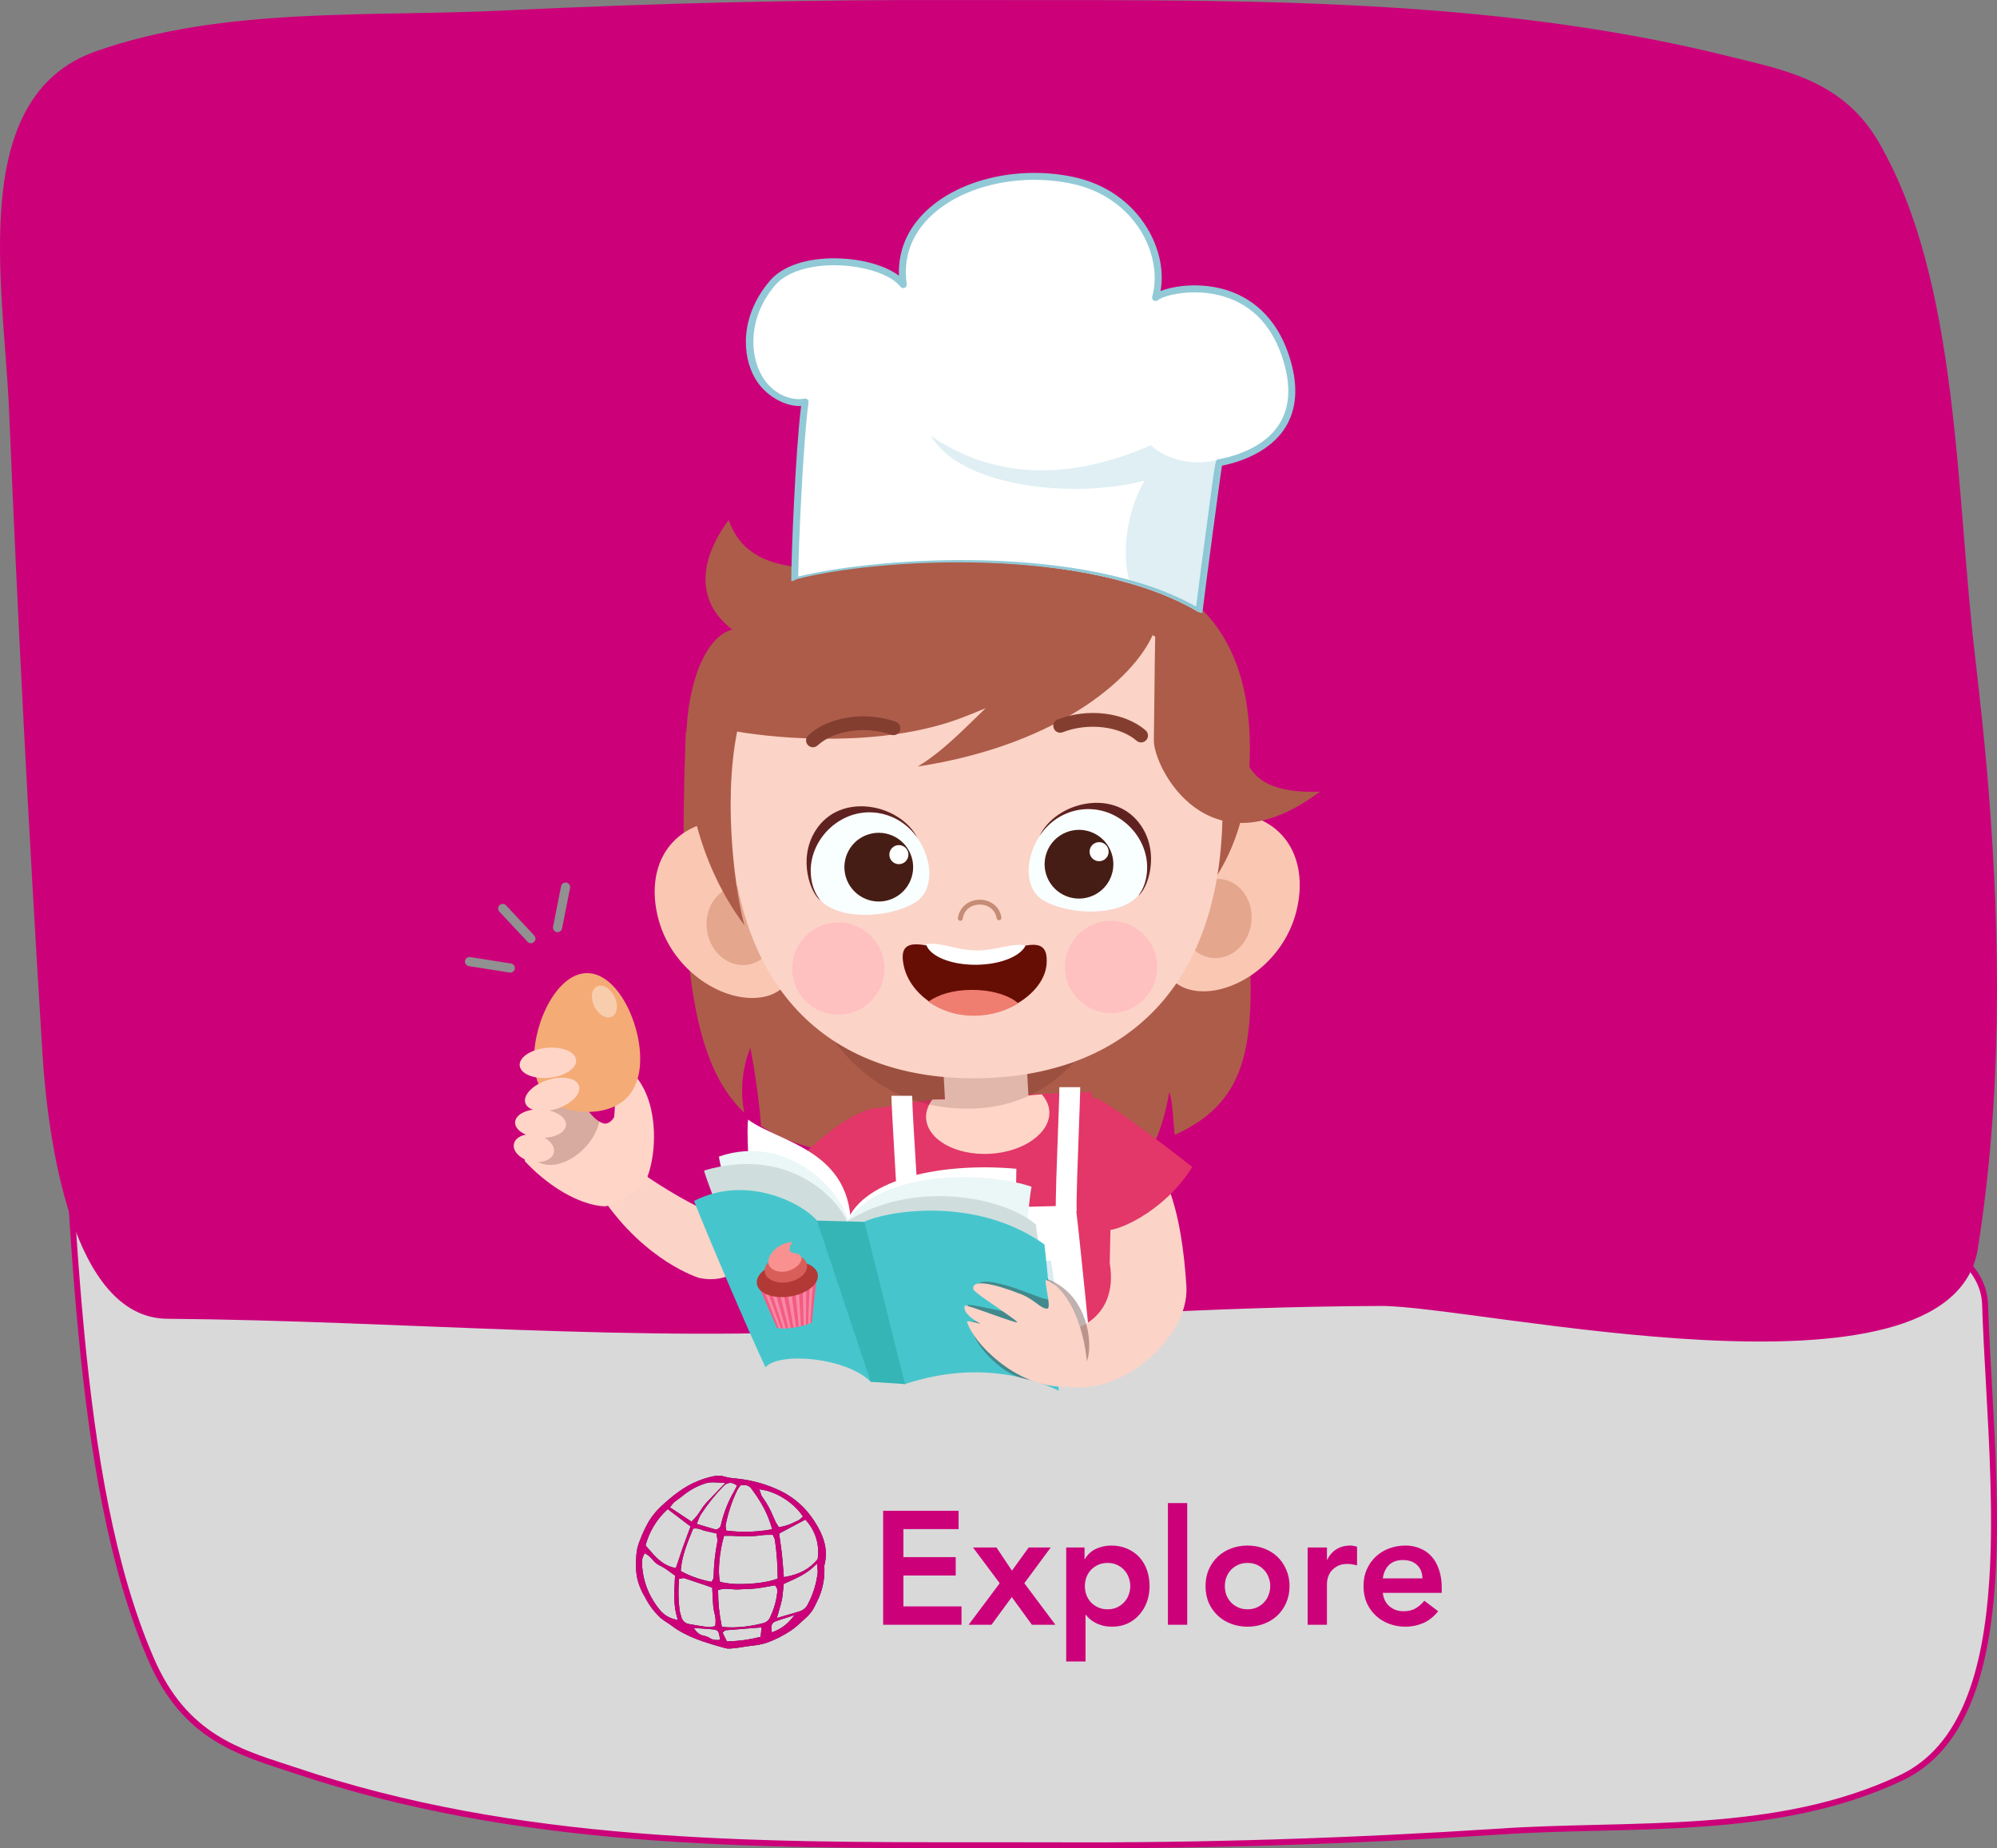 <svg width="335" height="310" viewBox="0 0 335 310" fill="none" xmlns="http://www.w3.org/2000/svg">
<rect x="0" y="0" width="335" height="310" fill="#808080" stroke="none"/>
<g clip-path="url(#clip0_342_10466)">
<path d="M11.272 190.595C10.82 183.057 10.377 175.684 9.825 168.671C12.169 172.831 17.305 176.131 24.448 178.785C33.758 182.244 46.692 184.686 62.001 186.462C92.231 189.967 131.857 190.882 171.431 191.795L172.973 191.831C213.075 192.757 252.996 193.717 282.981 197.395C297.978 199.235 310.45 201.751 319.206 205.264C328.003 208.794 332.832 213.237 333.003 218.816L333.003 218.817C333.136 222.985 333.385 227.448 333.642 232.06C334.249 242.951 334.903 254.675 334.187 265.325C333.678 272.896 332.477 279.875 330.094 285.58C327.713 291.278 324.165 295.679 318.964 298.153C308.485 303.127 297.145 305.018 285.67 305.845C279.933 306.259 274.171 306.407 268.469 306.545L267.879 306.559C262.381 306.692 256.941 306.823 251.655 307.183C226.579 308.808 201.504 309.621 176.35 309.485L176.348 309.485C172.35 309.473 168.338 309.474 164.314 309.476C126.041 309.493 86.788 309.51 49.455 296.911L49.451 296.91C48.963 296.749 48.474 296.591 47.986 296.432C43.917 295.11 39.864 293.794 36.128 291.441C31.966 288.819 28.189 284.902 25.315 278.219L25.315 278.218C18.725 262.972 15.552 243.616 13.636 223.528C12.678 213.488 12.036 203.277 11.435 193.317C11.381 192.407 11.326 191.5 11.272 190.595Z" fill="#D9D9D9" stroke="#CC017A"/>
<g clip-path="url(#clip1_342_10466)">
<path d="M138.296 262.512C138.911 260.136 138.386 257.86 136.599 255.116C135.229 252.953 133.29 251.21 130.995 250.078C128.687 248.957 126.2 248.25 123.648 247.989L123.388 247.962C122.735 247.92 122.09 247.809 121.461 247.63C121.163 247.54 120.852 247.497 120.541 247.5C120.28 247.498 120.019 247.524 119.764 247.576C118.864 247.758 117.983 248.022 117.132 248.367C114.721 249.31 112.74 250.953 110.958 252.588C110.138 253.339 109.427 254.202 108.847 255.152C108.236 256.215 107.718 257.328 107.298 258.479C107.068 259.031 106.905 259.609 106.813 260.199C106.718 261.01 106.676 261.826 106.687 262.642C106.686 263.195 106.728 263.748 106.813 264.295C107.045 265.533 107.501 266.719 108.16 267.793C108.816 269.111 109.699 270.302 110.769 271.313C111.107 271.599 111.466 271.858 111.842 272.09C112.107 272.265 112.386 272.44 112.646 272.638C115.143 274.533 118.196 275.467 121.65 276.415C121.871 276.479 122.102 276.507 122.332 276.5C123.044 276.47 123.752 276.387 124.452 276.253C124.968 276.168 125.503 276.082 126.046 276.019C126.899 275.951 127.742 275.791 128.561 275.543C130.006 275.025 131.383 274.333 132.661 273.482C133.263 273.07 133.828 272.605 134.349 272.095C134.6 271.866 134.847 271.646 135.108 271.412C135.787 270.836 136.335 270.121 136.716 269.315C136.828 269.077 136.94 268.844 137.057 268.606C137.91 266.932 138.335 265.073 138.296 263.194C138.296 263.132 138.296 263.069 138.296 263.006C138.266 262.843 138.266 262.675 138.296 262.512ZM127.829 249.857C130.653 250.284 133.41 252.399 134.565 254.168L134.699 254.366L134.511 254.523C134.461 254.564 134.412 254.613 134.358 254.662C134.222 254.808 134.06 254.928 133.882 255.017L133.361 255.255C132.568 255.669 131.715 255.959 130.833 256.113L130.658 256.14L130.563 255.987C130.519 255.911 130.465 255.834 130.415 255.758C130.292 255.581 130.182 255.395 130.087 255.201C129.971 254.95 129.858 254.694 129.746 254.438C129.265 253.222 128.628 252.073 127.851 251.021C127.748 250.875 127.675 250.71 127.636 250.536C127.609 250.446 127.573 250.338 127.528 250.217L127.371 249.768L127.829 249.857ZM130.469 264.56V264.744L130.299 264.807C128.951 265.332 126.585 265.669 124.218 265.669C123.121 265.692 122.025 265.585 120.954 265.35L120.797 265.309L120.756 265.152C120.392 263.661 120.698 260.213 121.412 257.77L121.466 257.581H121.663H121.96H122.445C122.528 257.577 122.612 257.577 122.696 257.581C123.415 257.622 124.268 257.662 125.121 257.662C126.046 257.668 126.971 257.605 127.887 257.473C128.171 257.435 128.458 257.419 128.745 257.424H129.643L129.715 257.59L129.818 257.806C129.905 257.952 129.965 258.114 129.993 258.282C130.293 260.355 130.448 262.447 130.456 264.542L130.469 264.56ZM123.733 249.822C123.822 249.652 123.93 249.494 124.057 249.35L124.173 249.202L124.241 249.112H124.349C124.497 249.086 124.647 249.073 124.798 249.072C125.043 249.059 125.288 249.11 125.509 249.218C125.729 249.327 125.919 249.49 126.059 249.691L126.338 250.082C126.743 250.621 127.121 251.18 127.469 251.757C128.331 253.141 128.999 254.637 129.454 256.203L129.535 256.49L129.239 256.539C127.839 256.783 126.421 256.906 125 256.908C124.012 256.907 123.026 256.848 122.045 256.733L121.838 256.706L121.811 256.499C121.811 256.423 121.784 256.351 121.766 256.283C121.719 256.117 121.706 255.943 121.731 255.772C122.136 253.711 122.806 251.711 123.724 249.822H123.733ZM123.432 249.031L123.635 249.161L123.432 249.566C123.361 249.709 123.284 249.857 123.203 250.015C122.241 251.652 121.519 253.418 121.057 255.26L121.026 255.399C120.994 255.565 120.95 255.728 120.895 255.888C120.841 256.064 120.732 256.218 120.584 256.328C120.436 256.438 120.258 256.498 120.074 256.499C119.99 256.499 119.907 256.486 119.827 256.463C119.238 256.297 118.65 256.122 118.008 255.924L116.876 255.583L116.993 255.309C117.069 255.129 117.128 254.968 117.182 254.824C117.268 254.562 117.384 254.31 117.527 254.074C118.637 252.351 119.915 250.743 121.344 249.274C121.489 249.106 121.666 248.969 121.864 248.87C122.062 248.772 122.278 248.713 122.498 248.699C122.833 248.715 123.155 248.831 123.423 249.031H123.432ZM120.334 258.583C119.945 260.555 119.736 262.558 119.71 264.569C119.701 264.692 119.658 264.81 119.584 264.91C119.538 264.979 119.498 265.051 119.463 265.125L119.369 265.3L119.171 265.265C117.493 264.95 115.872 264.381 114.366 263.576L114.209 263.495V263.32C114.402 260.936 115.296 258.758 116.167 256.647L116.27 256.391L116.418 256.364C116.513 256.35 116.609 256.343 116.706 256.342C117.07 256.358 117.427 256.442 117.761 256.589C117.943 256.662 118.131 256.721 118.322 256.764C118.708 256.84 119.095 256.93 119.494 257.029L120.235 257.2V257.397C120.235 257.527 120.262 257.653 120.28 257.774C120.343 258.039 120.361 258.312 120.334 258.583ZM112.588 252.556C112.655 252.475 112.714 252.399 112.767 252.327C112.878 252.171 113.006 252.028 113.149 251.901C113.356 251.735 113.571 251.582 113.782 251.429C113.993 251.276 114.281 251.074 114.51 250.881C115.607 249.967 116.867 249.269 118.223 248.825C118.682 248.671 119.164 248.6 119.647 248.614C119.979 248.614 120.325 248.636 120.689 248.659L121.677 248.717L120.329 250.113C119.674 250.796 119.063 251.429 118.461 252.067C118.102 252.47 117.779 252.904 117.496 253.365C117.121 253.984 116.668 254.553 116.149 255.058L115.996 255.201L112.377 252.799L112.588 252.556ZM113.248 271.596C112.269 271.376 111.388 270.843 110.738 270.078C110.361 269.635 110.019 269.164 109.714 268.668C108.417 266.671 107.717 264.345 107.698 261.964C107.702 261.735 107.734 261.508 107.792 261.286C107.828 261.165 107.874 261.048 107.931 260.936L108.016 260.765L108.133 260.496L108.389 260.635C108.805 260.891 109.174 261.216 109.48 261.596C109.775 261.979 110.151 262.294 110.581 262.516C111.21 262.816 111.803 263.185 112.35 263.617C112.597 263.801 112.853 263.985 113.113 264.164L113.239 264.25L113.198 265.089C113.086 267.218 112.978 269.23 113.58 271.259L113.724 271.731L113.248 271.596ZM113.378 263.001L113.14 262.947C111.097 262.498 109.902 261.088 108.65 259.602L108.299 259.193L108.335 259.054C108.95 256.837 110.165 254.832 111.847 253.261L112.013 253.109L115.843 256.01C115.843 256.01 115.516 256.908 115.394 257.222C115.107 257.99 114.815 258.753 114.546 259.521C114.276 260.289 114.047 260.994 113.8 261.766C113.67 262.09 113.374 263.001 113.374 263.001H113.378ZM114.303 271.188C114.272 271.066 114.236 270.95 114.195 270.833C114.096 270.541 114.025 270.24 113.984 269.935C113.802 268.304 113.77 266.659 113.89 265.022V264.811L114.097 264.775C114.164 264.775 114.227 264.748 114.29 264.735C114.405 264.698 114.524 264.677 114.644 264.672C114.707 264.672 114.769 264.681 114.829 264.699C115.951 265.062 117.074 265.444 118.228 265.835L119.485 266.284V266.468C119.485 266.773 119.517 267.083 119.53 267.393C119.562 268.089 119.598 268.803 119.66 269.508C119.7 269.839 119.76 270.168 119.84 270.492C120.038 271.158 120.093 271.859 120.002 272.548L119.97 272.737L119.777 272.764L119.517 272.818C119.338 272.865 119.154 272.892 118.969 272.898C118.917 272.903 118.864 272.903 118.812 272.898C117.729 272.755 116.665 272.571 115.578 272.378C115.27 272.332 114.983 272.193 114.754 271.981C114.526 271.769 114.367 271.492 114.299 271.188H114.303ZM120.536 275.058C120.437 275.065 120.338 275.065 120.24 275.058C119.767 275.063 119.305 274.919 118.919 274.645C118.693 274.511 118.446 274.417 118.188 274.367C117.604 274.277 117.075 273.969 116.71 273.505L116.369 273.033L116.948 273.078L117.846 273.136C118.479 273.181 119.077 273.217 119.642 273.285C120.5 273.379 120.567 273.621 120.756 274.731L120.805 275.009L120.536 275.058ZM127.6 274.524L127.42 274.569C125.683 275.003 123.903 275.244 122.112 275.287H121.937L121.219 273.833L121.371 273.698C121.402 273.67 121.431 273.64 121.457 273.608C121.534 273.508 121.646 273.441 121.771 273.419C123.32 273.289 124.874 273.168 126.477 273.042L127.752 272.943L127.6 274.524ZM128.089 272.207C126.363 272.675 124.584 272.921 122.795 272.939C122.296 272.939 121.798 272.916 121.308 272.872H121.111L121.066 272.674C120.666 270.774 120.464 268.837 120.464 266.895V266.697L120.648 266.639C121.017 266.521 121.402 266.464 121.789 266.473C122.099 266.473 122.404 266.499 122.687 266.526C122.97 266.553 123.248 266.576 123.522 266.576H123.814C124.263 266.54 124.712 266.522 125.161 266.504C125.736 266.504 126.333 266.464 126.908 266.401C127.604 266.324 128.3 266.194 128.974 266.068L129.84 265.911L129.98 265.884L130.078 265.992C130.211 266.128 130.307 266.295 130.359 266.478C130.411 266.66 130.416 266.853 130.375 267.038C130.375 267.083 130.375 267.128 130.375 267.173C130.212 268.542 129.828 269.875 129.239 271.12C129.15 271.382 128.998 271.618 128.797 271.807C128.596 271.996 128.351 272.134 128.085 272.207H128.089ZM132.687 271.601C131.914 272.518 130.92 273.224 129.8 273.653L129.49 273.783L129.432 273.451C129.378 273.123 129.225 272.261 130.078 271.938C130.528 271.762 130.999 271.614 131.542 271.444L132.4 271.17L133.298 270.873L132.687 271.601ZM137.178 263.679C136.96 265.621 136.367 267.501 135.431 269.216C135.137 269.729 134.653 270.105 134.084 270.263C133.361 270.487 132.634 270.712 131.839 270.923L130.325 271.372L130.451 270.923C130.532 270.626 130.617 270.343 130.694 270.074C130.864 269.49 131.021 268.947 131.143 268.399C131.264 267.851 131.313 267.2 131.376 266.603C131.403 266.338 131.43 266.073 131.462 265.812V265.66L132.162 265.341C133.77 264.618 135.305 263.931 136.653 262.624L137.061 262.238L137.106 262.799C137.106 262.97 137.138 263.105 137.151 263.217C137.175 263.37 137.18 263.525 137.165 263.679H137.178ZM137.178 261.398V261.475L137.129 261.537C135.813 263.127 134.165 264.03 131.785 264.461L131.493 264.515L131.471 264.218C131.439 263.859 131.412 263.5 131.385 263.145C131.322 262.35 131.259 261.528 131.174 260.729C131.089 259.93 130.977 259.166 130.869 258.403C130.819 258.062 130.703 257.204 130.703 257.204L135.103 254.86L135.243 255.026C136.01 255.883 136.581 256.897 136.914 257.998C137.248 259.099 137.337 260.26 137.174 261.398H137.178Z" fill="#252525"/>
<path d="M138.296 262.512C138.911 260.136 138.386 257.86 136.599 255.116C135.229 252.953 133.29 251.21 130.995 250.078C128.687 248.957 126.2 248.25 123.648 247.989L123.388 247.962C122.735 247.92 122.09 247.809 121.461 247.63C121.163 247.54 120.852 247.497 120.541 247.5C120.28 247.498 120.019 247.524 119.764 247.576C118.864 247.758 117.983 248.022 117.132 248.367C114.721 249.31 112.74 250.953 110.958 252.588C110.138 253.339 109.427 254.202 108.847 255.152C108.236 256.215 107.718 257.328 107.298 258.479C107.068 259.031 106.905 259.609 106.813 260.199C106.718 261.01 106.676 261.826 106.687 262.642C106.686 263.195 106.728 263.748 106.813 264.295C107.045 265.533 107.501 266.719 108.16 267.793C108.816 269.111 109.699 270.302 110.769 271.313C111.107 271.599 111.466 271.858 111.842 272.09C112.107 272.265 112.386 272.44 112.646 272.638C115.143 274.533 118.196 275.467 121.65 276.415C121.871 276.479 122.102 276.507 122.332 276.5C123.044 276.47 123.752 276.387 124.452 276.253C124.968 276.168 125.503 276.082 126.046 276.019C126.899 275.951 127.742 275.791 128.561 275.543C130.006 275.025 131.383 274.333 132.661 273.482C133.263 273.07 133.828 272.605 134.349 272.095C134.6 271.866 134.847 271.646 135.108 271.412C135.787 270.836 136.335 270.121 136.716 269.315C136.828 269.077 136.94 268.844 137.057 268.606C137.91 266.932 138.335 265.073 138.296 263.194C138.296 263.132 138.296 263.069 138.296 263.006C138.266 262.843 138.266 262.675 138.296 262.512ZM127.829 249.857C130.653 250.284 133.41 252.399 134.565 254.168L134.699 254.366L134.511 254.523C134.461 254.564 134.412 254.613 134.358 254.662C134.222 254.808 134.06 254.928 133.882 255.017L133.361 255.255C132.568 255.669 131.715 255.959 130.833 256.113L130.658 256.14L130.563 255.987C130.519 255.911 130.465 255.834 130.415 255.758C130.292 255.581 130.182 255.395 130.087 255.201C129.971 254.95 129.858 254.694 129.746 254.438C129.265 253.222 128.628 252.073 127.851 251.021C127.748 250.875 127.675 250.71 127.636 250.536C127.609 250.446 127.573 250.338 127.528 250.217L127.371 249.768L127.829 249.857ZM130.469 264.56V264.744L130.299 264.807C128.951 265.332 126.585 265.669 124.218 265.669C123.121 265.692 122.025 265.585 120.954 265.35L120.797 265.309L120.756 265.152C120.392 263.661 120.698 260.213 121.412 257.77L121.466 257.581H121.663H121.96H122.445C122.528 257.577 122.612 257.577 122.696 257.581C123.415 257.622 124.268 257.662 125.121 257.662C126.046 257.668 126.971 257.605 127.887 257.473C128.171 257.435 128.458 257.419 128.745 257.424H129.643L129.715 257.59L129.818 257.806C129.905 257.952 129.965 258.114 129.993 258.282C130.293 260.355 130.448 262.447 130.456 264.542L130.469 264.56ZM123.733 249.822C123.822 249.652 123.93 249.494 124.057 249.35L124.173 249.202L124.241 249.112H124.349C124.497 249.086 124.647 249.073 124.798 249.072C125.043 249.059 125.288 249.11 125.509 249.218C125.729 249.327 125.919 249.49 126.059 249.691L126.338 250.082C126.743 250.621 127.121 251.18 127.469 251.757C128.331 253.141 128.999 254.637 129.454 256.203L129.535 256.49L129.239 256.539C127.839 256.783 126.421 256.906 125 256.908C124.012 256.907 123.026 256.848 122.045 256.733L121.838 256.706L121.811 256.499C121.811 256.423 121.784 256.351 121.766 256.283C121.719 256.117 121.706 255.943 121.731 255.772C122.136 253.711 122.806 251.711 123.724 249.822H123.733ZM123.432 249.031L123.635 249.161L123.432 249.566C123.361 249.709 123.284 249.857 123.203 250.015C122.241 251.652 121.519 253.418 121.057 255.26L121.026 255.399C120.994 255.565 120.95 255.728 120.895 255.888C120.841 256.064 120.732 256.218 120.584 256.328C120.436 256.438 120.258 256.498 120.074 256.499C119.99 256.499 119.907 256.486 119.827 256.463C119.238 256.297 118.65 256.122 118.008 255.924L116.876 255.583L116.993 255.309C117.069 255.129 117.128 254.968 117.182 254.824C117.268 254.562 117.384 254.31 117.527 254.074C118.637 252.351 119.915 250.743 121.344 249.274C121.489 249.106 121.666 248.969 121.864 248.87C122.062 248.772 122.278 248.713 122.498 248.699C122.833 248.715 123.155 248.831 123.423 249.031H123.432ZM120.334 258.583C119.945 260.555 119.736 262.558 119.71 264.569C119.701 264.692 119.658 264.81 119.584 264.91C119.538 264.979 119.498 265.051 119.463 265.125L119.369 265.3L119.171 265.265C117.493 264.95 115.872 264.381 114.366 263.576L114.209 263.495V263.32C114.402 260.936 115.296 258.758 116.167 256.647L116.27 256.391L116.418 256.364C116.513 256.35 116.609 256.343 116.706 256.342C117.07 256.358 117.427 256.442 117.761 256.589C117.943 256.662 118.131 256.721 118.322 256.764C118.708 256.84 119.095 256.93 119.494 257.029L120.235 257.2V257.397C120.235 257.527 120.262 257.653 120.28 257.774C120.343 258.039 120.361 258.312 120.334 258.583ZM112.588 252.556C112.655 252.475 112.714 252.399 112.767 252.327C112.878 252.171 113.006 252.028 113.149 251.901C113.356 251.735 113.571 251.582 113.782 251.429C113.993 251.276 114.281 251.074 114.51 250.881C115.607 249.967 116.867 249.269 118.223 248.825C118.682 248.671 119.164 248.6 119.647 248.614C119.979 248.614 120.325 248.636 120.689 248.659L121.677 248.717L120.329 250.113C119.674 250.796 119.063 251.429 118.461 252.067C118.102 252.47 117.779 252.904 117.496 253.365C117.121 253.984 116.668 254.553 116.149 255.058L115.996 255.201L112.377 252.799L112.588 252.556ZM113.248 271.596C112.269 271.376 111.388 270.843 110.738 270.078C110.361 269.635 110.019 269.164 109.714 268.668C108.417 266.671 107.717 264.345 107.698 261.964C107.702 261.735 107.734 261.508 107.792 261.286C107.828 261.165 107.874 261.048 107.931 260.936L108.016 260.765L108.133 260.496L108.389 260.635C108.805 260.891 109.174 261.216 109.48 261.596C109.775 261.979 110.151 262.294 110.581 262.516C111.21 262.816 111.803 263.185 112.35 263.617C112.597 263.801 112.853 263.985 113.113 264.164L113.239 264.25L113.198 265.089C113.086 267.218 112.978 269.23 113.58 271.259L113.724 271.731L113.248 271.596ZM113.378 263.001L113.14 262.947C111.097 262.498 109.902 261.088 108.65 259.602L108.299 259.193L108.335 259.054C108.95 256.837 110.165 254.832 111.847 253.261L112.013 253.109L115.843 256.01C115.843 256.01 115.516 256.908 115.394 257.222C115.107 257.99 114.815 258.753 114.546 259.521C114.276 260.289 114.047 260.994 113.8 261.766C113.67 262.09 113.374 263.001 113.374 263.001H113.378ZM114.303 271.188C114.272 271.066 114.236 270.95 114.195 270.833C114.096 270.541 114.025 270.24 113.984 269.935C113.802 268.304 113.77 266.659 113.89 265.022V264.811L114.097 264.775C114.164 264.775 114.227 264.748 114.29 264.735C114.405 264.698 114.524 264.677 114.644 264.672C114.707 264.672 114.769 264.681 114.829 264.699C115.951 265.062 117.074 265.444 118.228 265.835L119.485 266.284V266.468C119.485 266.773 119.517 267.083 119.53 267.393C119.562 268.089 119.598 268.803 119.66 269.508C119.7 269.839 119.76 270.168 119.84 270.492C120.038 271.158 120.093 271.859 120.002 272.548L119.97 272.737L119.777 272.764L119.517 272.818C119.338 272.865 119.154 272.892 118.969 272.898C118.917 272.903 118.864 272.903 118.812 272.898C117.729 272.755 116.665 272.571 115.578 272.378C115.27 272.332 114.983 272.193 114.754 271.981C114.526 271.769 114.367 271.492 114.299 271.188H114.303ZM120.536 275.058C120.437 275.065 120.338 275.065 120.24 275.058C119.767 275.063 119.305 274.919 118.919 274.645C118.693 274.511 118.446 274.417 118.188 274.367C117.604 274.277 117.075 273.969 116.71 273.505L116.369 273.033L116.948 273.078L117.846 273.136C118.479 273.181 119.077 273.217 119.642 273.285C120.5 273.379 120.567 273.621 120.756 274.731L120.805 275.009L120.536 275.058ZM127.6 274.524L127.42 274.569C125.683 275.003 123.903 275.244 122.112 275.287H121.937L121.219 273.833L121.371 273.698C121.402 273.67 121.431 273.64 121.457 273.608C121.534 273.508 121.646 273.441 121.771 273.419C123.32 273.289 124.874 273.168 126.477 273.042L127.752 272.943L127.6 274.524ZM128.089 272.207C126.363 272.675 124.584 272.921 122.795 272.939C122.296 272.939 121.798 272.916 121.308 272.872H121.111L121.066 272.674C120.666 270.774 120.464 268.837 120.464 266.895V266.697L120.648 266.639C121.017 266.521 121.402 266.464 121.789 266.473C122.099 266.473 122.404 266.499 122.687 266.526C122.97 266.553 123.248 266.576 123.522 266.576H123.814C124.263 266.54 124.712 266.522 125.161 266.504C125.736 266.504 126.333 266.464 126.908 266.401C127.604 266.324 128.3 266.194 128.974 266.068L129.84 265.911L129.98 265.884L130.078 265.992C130.211 266.128 130.307 266.295 130.359 266.478C130.411 266.66 130.416 266.853 130.375 267.038C130.375 267.083 130.375 267.128 130.375 267.173C130.212 268.542 129.828 269.875 129.239 271.12C129.15 271.382 128.998 271.618 128.797 271.807C128.596 271.996 128.351 272.134 128.085 272.207H128.089ZM132.687 271.601C131.914 272.518 130.92 273.224 129.8 273.653L129.49 273.783L129.432 273.451C129.378 273.123 129.225 272.261 130.078 271.938C130.528 271.762 130.999 271.614 131.542 271.444L132.4 271.17L133.298 270.873L132.687 271.601ZM137.178 263.679C136.96 265.621 136.367 267.501 135.431 269.216C135.137 269.729 134.653 270.105 134.084 270.263C133.361 270.487 132.634 270.712 131.839 270.923L130.325 271.372L130.451 270.923C130.532 270.626 130.617 270.343 130.694 270.074C130.864 269.49 131.021 268.947 131.143 268.399C131.264 267.851 131.313 267.2 131.376 266.603C131.403 266.338 131.43 266.073 131.462 265.812V265.66L132.162 265.341C133.77 264.618 135.305 263.931 136.653 262.624L137.061 262.238L137.106 262.799C137.106 262.97 137.138 263.105 137.151 263.217C137.175 263.37 137.18 263.525 137.165 263.679H137.178ZM137.178 261.398V261.475L137.129 261.537C135.813 263.127 134.165 264.03 131.785 264.461L131.493 264.515L131.471 264.218C131.439 263.859 131.412 263.5 131.385 263.145C131.322 262.35 131.259 261.528 131.174 260.729C131.089 259.93 130.977 259.166 130.869 258.403C130.819 258.062 130.703 257.204 130.703 257.204L135.103 254.86L135.243 255.026C136.01 255.883 136.581 256.897 136.914 257.998C137.248 259.099 137.337 260.26 137.174 261.398H137.178Z" fill="#CC017A"/>
</g>
<path d="M148.147 253.384H160.81V256.462H151.549V261.16H160.324V264.238H151.549V269.422H161.296V272.5H148.147V253.384ZM167.704 265.534L163.222 259.54H167.164L169.756 263.428L172.564 259.54H176.263L171.835 265.534L177.046 272.5H173.104L169.729 267.856L166.327 272.5H162.493L167.704 265.534ZM178.858 259.54H181.936V261.484H181.99C182.458 260.692 183.088 260.116 183.88 259.756C184.672 259.396 185.527 259.216 186.445 259.216C187.435 259.216 188.326 259.396 189.118 259.756C189.91 260.098 190.585 260.575 191.143 261.187C191.701 261.799 192.124 262.519 192.412 263.347C192.7 264.175 192.844 265.066 192.844 266.02C192.844 266.974 192.691 267.865 192.385 268.693C192.079 269.521 191.647 270.241 191.089 270.853C190.549 271.465 189.892 271.951 189.118 272.311C188.344 272.653 187.498 272.824 186.58 272.824C185.968 272.824 185.428 272.761 184.96 272.635C184.492 272.509 184.078 272.347 183.718 272.149C183.358 271.951 183.052 271.744 182.8 271.528C182.548 271.294 182.341 271.069 182.179 270.853H182.098V278.656H178.858V259.54ZM189.604 266.02C189.604 265.516 189.514 265.03 189.334 264.562C189.172 264.094 188.92 263.68 188.578 263.32C188.254 262.96 187.858 262.672 187.39 262.456C186.922 262.24 186.391 262.132 185.797 262.132C185.203 262.132 184.672 262.24 184.204 262.456C183.736 262.672 183.331 262.96 182.989 263.32C182.665 263.68 182.413 264.094 182.233 264.562C182.071 265.03 181.99 265.516 181.99 266.02C181.99 266.524 182.071 267.01 182.233 267.478C182.413 267.946 182.665 268.36 182.989 268.72C183.331 269.08 183.736 269.368 184.204 269.584C184.672 269.8 185.203 269.908 185.797 269.908C186.391 269.908 186.922 269.8 187.39 269.584C187.858 269.368 188.254 269.08 188.578 268.72C188.92 268.36 189.172 267.946 189.334 267.478C189.514 267.01 189.604 266.524 189.604 266.02ZM195.919 252.088H199.159V272.5H195.919V252.088ZM202.23 266.02C202.23 264.994 202.41 264.067 202.77 263.239C203.148 262.393 203.652 261.673 204.282 261.079C204.912 260.485 205.659 260.026 206.523 259.702C207.387 259.378 208.305 259.216 209.277 259.216C210.249 259.216 211.167 259.378 212.031 259.702C212.895 260.026 213.642 260.485 214.272 261.079C214.902 261.673 215.397 262.393 215.757 263.239C216.135 264.067 216.324 264.994 216.324 266.02C216.324 267.046 216.135 267.982 215.757 268.828C215.397 269.656 214.902 270.367 214.272 270.961C213.642 271.555 212.895 272.014 212.031 272.338C211.167 272.662 210.249 272.824 209.277 272.824C208.305 272.824 207.387 272.662 206.523 272.338C205.659 272.014 204.912 271.555 204.282 270.961C203.652 270.367 203.148 269.656 202.77 268.828C202.41 267.982 202.23 267.046 202.23 266.02ZM205.47 266.02C205.47 266.524 205.551 267.01 205.713 267.478C205.893 267.946 206.145 268.36 206.469 268.72C206.811 269.08 207.216 269.368 207.684 269.584C208.152 269.8 208.683 269.908 209.277 269.908C209.871 269.908 210.402 269.8 210.87 269.584C211.338 269.368 211.734 269.08 212.058 268.72C212.4 268.36 212.652 267.946 212.814 267.478C212.994 267.01 213.084 266.524 213.084 266.02C213.084 265.516 212.994 265.03 212.814 264.562C212.652 264.094 212.4 263.68 212.058 263.32C211.734 262.96 211.338 262.672 210.87 262.456C210.402 262.24 209.871 262.132 209.277 262.132C208.683 262.132 208.152 262.24 207.684 262.456C207.216 262.672 206.811 262.96 206.469 263.32C206.145 263.68 205.893 264.094 205.713 264.562C205.551 265.03 205.47 265.516 205.47 266.02ZM219.358 259.54H222.598V261.592H222.652C223.012 260.836 223.525 260.251 224.191 259.837C224.857 259.423 225.622 259.216 226.486 259.216C226.684 259.216 226.873 259.234 227.053 259.27C227.251 259.306 227.449 259.351 227.647 259.405V262.537C227.377 262.465 227.107 262.411 226.837 262.375C226.585 262.321 226.333 262.294 226.081 262.294C225.325 262.294 224.713 262.438 224.245 262.726C223.795 262.996 223.444 263.311 223.192 263.671C222.958 264.031 222.796 264.391 222.706 264.751C222.634 265.111 222.598 265.381 222.598 265.561V272.5H219.358V259.54ZM231.97 267.154C232.078 268.126 232.456 268.882 233.104 269.422C233.752 269.962 234.535 270.232 235.453 270.232C236.263 270.232 236.938 270.07 237.478 269.746C238.036 269.404 238.522 268.981 238.936 268.477L241.258 270.232C240.502 271.168 239.656 271.834 238.72 272.23C237.784 272.626 236.803 272.824 235.777 272.824C234.805 272.824 233.887 272.662 233.023 272.338C232.159 272.014 231.412 271.555 230.782 270.961C230.152 270.367 229.648 269.656 229.27 268.828C228.91 267.982 228.73 267.046 228.73 266.02C228.73 264.994 228.91 264.067 229.27 263.239C229.648 262.393 230.152 261.673 230.782 261.079C231.412 260.485 232.159 260.026 233.023 259.702C233.887 259.378 234.805 259.216 235.777 259.216C236.677 259.216 237.496 259.378 238.234 259.702C238.99 260.008 239.629 260.458 240.151 261.052C240.691 261.646 241.105 262.384 241.393 263.266C241.699 264.13 241.852 265.129 241.852 266.263V267.154H231.97ZM238.612 264.724C238.594 263.77 238.297 263.023 237.721 262.483C237.145 261.925 236.344 261.646 235.318 261.646C234.346 261.646 233.572 261.925 232.996 262.483C232.438 263.041 232.096 263.788 231.97 264.724H238.612Z" fill="#CC017A"/>
</g>
<path d="M333.58 132.386C333.005 125.021 332.182 117.655 331.36 110.392C328.071 83.078 328.728 47.171 315.16 23.847C309.239 13.617 299.536 11.775 290.325 9.525C248.304 -1.012 203.898 0.113 161.219 0.011C135.644 -0.091 110.152 0.522 84.66 1.75C62.457 2.875 37.54 1.034 16.077 8.604C-5.633 16.277 0.617 47.785 1.522 68.858C3.002 104.765 4.893 140.672 7.114 176.58C8.018 191.208 12.048 221.08 28.083 221.182C67.144 221.489 107.109 225.274 145.924 222.921C174.459 221.182 202.994 219.136 231.611 219.034C247.564 218.931 327.084 237.55 331.771 209.52C335.8 184.15 335.636 158.063 333.58 132.386Z" fill="#CC017A"/>
<path d="M125.875 175.738C125.875 175.738 123.635 180.61 124.854 186.623C116.08 178.341 113.638 160.921 115.039 122.795L206.687 121.444C209.661 165.865 214.982 182.19 197.09 190.332C196.834 189.392 196.774 184.206 196.105 183.21C195.741 186.087 194.427 190.172 193.893 191.054C181.824 193.241 147.111 195.355 136.898 192.714C133.35 191.796 130.291 190.58 127.675 188.853C127.229 182.609 125.875 175.738 125.875 175.738Z" fill="#AD5C49"/>
<path d="M144.31 190.728C138.626 195.392 128.46 201.551 129.611 209.089C130.353 213.948 136.208 211.742 140.226 214.563C144.689 208.071 150.038 202.481 155.74 197.203C151.808 195.204 147.874 193.243 144.31 190.728Z" fill="#FAC7B3"/>
<path d="M148.223 185.818C146.536 187.551 147.687 202.345 145.896 203.852C141.172 206.179 133.537 199.519 131.355 197.456C134.846 192.801 143.569 185.239 148.223 185.818Z" fill="#E23768"/>
<path d="M142.056 225.769C151.514 232.913 186.778 227.264 190.312 224.932C190.312 224.932 186.274 192.3 183.015 183.123C173.802 183.669 157.527 183.491 147.64 185.818C144.267 194.058 144.36 215.578 142.056 225.769Z" fill="#E23768"/>
<path d="M149.388 227.935C158.169 230.34 179.827 228.499 183.04 227.17C183.04 227.17 181.277 209.106 180.442 202.187C172.259 202.436 158.347 202.659 150.699 203.07C150.318 208.772 149.964 221.889 149.388 227.935Z" fill="white"/>
<path d="M156.715 223.033C160.183 226.664 171.926 226.228 175.65 222.825C175.65 222.825 175.429 215.751 174.634 211.759C169.89 211.902 161.389 212.073 156.953 212.311C156.494 215.962 156.83 220.639 156.715 223.033Z" fill="white"/>
<path opacity="0.32" d="M170.961 226.13C165.72 227.173 159.095 226.571 156.382 223.733L156.036 223.372L156.061 222.873C156.101 222.053 156.083 220.954 156.066 219.726C156.038 217.401 155.996 214.51 156.306 212.06L176.284 211.425C177.089 215.468 177.313 222.389 177.323 222.682L177.338 223.216L176.941 223.577C175.647 224.761 173.461 225.633 170.961 226.13ZM158.403 222.436C161.602 225.032 171.307 224.886 174.973 222.188C174.908 220.608 174.687 216.067 174.176 212.842C174.176 212.842 161.668 213.173 158.518 213.319C158.338 215.397 158.37 217.75 158.398 219.693C158.41 220.724 158.42 221.661 158.403 222.436Z" fill="#84C0D3"/>
<path d="M156.625 222.772C160.067 226.428 171.813 226.075 175.562 222.697C175.562 222.697 175.391 215.623 174.624 211.624C169.88 211.734 161.376 211.844 156.94 212.052C156.454 215.696 156.757 220.378 156.625 222.772Z" fill="white"/>
<path d="M155.351 187.513C155.291 186.415 155.702 185.369 156.404 184.416C162.157 184.364 168.897 184.08 174.757 183.541C175.494 184.384 175.971 185.337 176.029 186.385C176.227 190.008 171.758 193.2 166.048 193.511C160.336 193.822 155.547 191.137 155.351 187.513Z" fill="#FFD5C7"/>
<path d="M172.082 175.743L172.661 186.385C172.786 188.674 169.755 190.7 165.893 190.911C162.029 191.122 158.796 189.437 158.671 187.15L158.092 176.507L172.082 175.743Z" fill="#FFD5C7"/>
<g opacity="0.45">
<path opacity="0.32" d="M187.892 163.248C187.892 163.248 183.285 185.284 163.295 185.919C143.264 186.553 136.566 168.634 136.566 168.634L187.892 163.248Z" fill="#3A0808"/>
</g>
<path d="M217.469 152.836C215.305 161.482 206.969 166.974 200.655 166.189C194.344 165.404 193.067 158.338 194.103 150.017C195.139 141.697 201.097 135.569 207.408 136.376C216.032 137.477 219.502 144.711 217.469 152.836Z" fill="#FAC7B3"/>
<path d="M209.903 154.772C209.449 158.42 206.472 161.053 203.255 160.654C200.038 160.253 197.796 156.971 198.25 153.322C198.704 149.674 201.68 147.043 204.897 147.442C208.115 147.843 210.356 151.126 209.903 154.772Z" fill="#E4A68D"/>
<path d="M110.525 154.413C112.942 162.992 121.435 168.235 127.722 167.265C134.008 166.292 135.077 159.193 133.795 150.905C132.514 142.62 126.378 136.669 120.094 137.662C111.508 139.019 108.251 146.351 110.525 154.413Z" fill="#FAC7B3"/>
<path d="M118.607 156.118C119.169 159.752 122.22 162.294 125.425 161.8C128.63 161.304 130.771 157.959 130.209 154.325C129.648 150.692 126.596 148.149 123.394 148.643C120.189 149.139 118.048 152.487 118.607 156.118Z" fill="#E4A68D"/>
<path d="M119.151 126.105C119.55 153.169 138.477 165.065 164.731 164.679C190.986 164.293 210.061 151.835 209.662 124.771C209.263 97.707 189.915 91.706 163.66 92.092C137.406 92.478 118.752 99.041 119.151 126.105Z" fill="#AD5C49"/>
<path d="M122.378 135.466C122.847 167.182 140.187 181.197 164.177 180.843C188.167 180.489 205.55 165.963 205.081 134.247C204.612 102.531 187.006 101.954 163.019 102.308C139.028 102.661 121.909 103.75 122.378 135.466Z" fill="#FBD3C7"/>
<path d="M132.895 162.56C132.958 166.83 136.471 170.241 140.741 170.178C145.009 170.115 148.422 166.602 148.359 162.332C148.296 158.061 144.783 154.651 140.513 154.714C136.243 154.776 132.832 158.29 132.895 162.56Z" fill="#FFC0C0"/>
<path d="M178.654 162.297C178.716 166.567 182.229 169.978 186.5 169.915C190.768 169.852 194.181 166.339 194.118 162.069C194.055 157.798 190.542 154.388 186.272 154.451C182.001 154.513 178.591 158.027 178.654 162.297Z" fill="#FFC0C0"/>
<path d="M153.796 140.378C156.755 144.611 156.424 149.307 153.876 151.113C150.035 153.834 140.912 154.684 137.479 150.832C134.154 147.101 135.701 140.23 141.057 137.231C145.747 134.605 150.932 136.28 153.796 140.378Z" fill="#F9FEFF"/>
<path d="M136.782 139.34C140.924 132.7 151.012 134.846 153.894 140.521C150.937 136.291 145.523 135.042 141.188 137.464C138.507 138.964 136.614 141.609 136.122 144.538C135.731 146.873 136.285 149.483 137.667 151.033C136.085 150.027 133.738 144.225 136.782 139.34Z" fill="#602220"/>
<path d="M152.74 143.227C153.961 146.168 152.567 149.541 149.626 150.76C146.684 151.981 143.311 150.587 142.09 147.648C140.869 144.706 142.263 141.334 145.205 140.112C148.146 138.894 151.519 140.288 152.74 143.227Z" fill="#461D14"/>
<path d="M152.266 142.722C152.604 143.537 152.218 144.475 151.403 144.814C150.588 145.152 149.65 144.766 149.312 143.951C148.973 143.136 149.359 142.198 150.174 141.86C150.989 141.521 151.927 141.907 152.266 142.722Z" fill="#FEFFFE"/>
<path d="M174.479 140.072C171.648 144.39 172.114 149.077 174.717 150.807C178.636 153.415 187.782 153.994 191.099 150.042C194.311 146.213 192.564 139.39 187.12 136.551C182.353 134.064 177.22 135.892 174.479 140.072Z" fill="#F9FEFF"/>
<path d="M191.452 138.535C187.117 132.02 177.097 134.463 174.383 140.22C177.214 135.904 182.588 134.495 186.994 136.792C189.717 138.214 191.688 140.799 192.265 143.713C192.726 146.035 192.247 148.661 190.913 150.25C192.465 149.197 194.64 143.324 191.452 138.535Z" fill="#602220"/>
<path d="M186.327 142.733C187.548 145.672 186.154 149.047 183.212 150.268C180.271 151.489 176.898 150.095 175.677 147.156C174.456 144.215 175.85 140.842 178.792 139.621C181.733 138.397 185.106 139.792 186.327 142.733Z" fill="#461D14"/>
<path d="M185.853 142.229C186.192 143.044 185.806 143.979 184.991 144.317C184.176 144.656 183.238 144.27 182.9 143.455C182.561 142.64 182.947 141.705 183.762 141.363C184.58 141.025 185.515 141.411 185.853 142.229Z" fill="#FEFFFE"/>
<path d="M161.098 154.433C161.294 154.43 161.464 154.287 161.494 154.087C161.708 152.67 162.811 151.74 164.305 151.717C165.807 151.695 166.966 152.61 167.184 153.994C167.219 154.215 167.43 154.368 167.65 154.333C167.874 154.297 168.024 154.089 167.989 153.866C167.708 152.093 166.189 150.877 164.295 150.905C162.412 150.932 160.963 152.163 160.689 153.966C160.657 154.19 160.81 154.395 161.03 154.43L161.098 154.433Z" fill="#C68C75"/>
<path d="M194.058 102.285C193.677 103.175 193.685 117.81 193.559 124.121C193.471 128.652 202.674 146.83 221.393 132.792C195.294 133.632 220.591 106.904 194.058 102.285Z" fill="#AD5C49"/>
<path d="M122.834 105.585C116.337 100.605 117.578 93.501 122.237 87.212C129.269 107.504 173.239 81.179 192.372 96.114C191.833 96.192 197.192 101.41 193.834 105.297C191.329 112.892 178.327 124.816 153.948 128.56C158.098 126.082 161.96 122.038 165.35 118.768C163.956 119.364 162.524 119.946 161.047 120.495C147.993 125.36 130.881 123.951 123.659 122.697C121.167 135.089 123.534 150.609 124.898 155.215C110.356 135.731 114.015 107.955 122.834 105.585Z" fill="#AD5C49"/>
<path d="M136.383 125.33C136.657 125.325 136.93 125.225 137.148 125.024C139.909 122.479 145.215 121.709 149.505 123.231C150.102 123.442 150.762 123.131 150.977 122.532C151.191 121.932 150.877 121.275 150.278 121.06C145.167 119.237 138.986 120.195 135.588 123.329C135.119 123.76 135.089 124.488 135.523 124.956C135.754 125.21 136.07 125.335 136.383 125.33Z" fill="#843E30"/>
<path d="M191.438 124.517C191.754 124.512 192.065 124.38 192.29 124.121C192.709 123.64 192.657 122.913 192.178 122.496C188.687 119.462 182.476 118.697 177.426 120.661C176.831 120.894 176.538 121.561 176.771 122.153C177.004 122.747 177.679 123.038 178.263 122.81C182.498 121.16 187.829 121.777 190.668 124.237C190.886 124.427 191.165 124.52 191.438 124.517Z" fill="#843E30"/>
<path d="M151.617 162.011C152.57 166.374 157.326 170.321 163.543 170.253C169.759 170.188 175.198 166.056 175.559 161.755C176.093 155.398 169.671 160.233 163.452 160.002C157.241 159.772 150.175 155.423 151.617 162.011Z" fill="#660E04"/>
<path d="M162.839 166.023C166.199 165.988 169.12 166.833 170.828 168.272C168.852 169.489 166.337 170.326 163.546 170.356C160.404 170.389 157.803 169.446 155.722 167.994C157.455 166.785 159.855 166.056 162.839 166.023Z" fill="#EF7D70"/>
<path d="M155.348 158.36C157.344 157.904 160.35 159.283 163.447 159.398C166.94 159.529 169.877 158.034 172.048 158.578C171.176 160.389 167.825 161.765 163.803 161.808C159.493 161.856 155.924 160.354 155.348 158.36Z" fill="white"/>
<path d="M193.847 49.91C195.881 42.688 190.831 32.595 180.033 30.27C166.031 27.256 149.606 34.448 151.524 47.743C148.159 43.415 134.217 42.001 129.555 47.51C121.754 56.73 128.59 68.702 135.054 67.43C134.071 74.672 133.302 92.97 133.319 97.067C147.79 93.196 182.719 91.714 201.127 102.682C201.781 97.18 204.407 77.631 204.469 77.621C211.779 76.249 219.111 71.598 215.934 60.65C211.398 45.015 195.828 48.232 193.847 49.91Z" fill="white"/>
<path d="M200.974 102.594C182.55 91.616 147.59 93.546 133.75 97.11C133.575 97.155 132.737 97.624 132.74 97.443C132.72 93.491 133.427 75.913 134.385 68.092C131.779 68.217 128.444 66.475 126.686 63.488C124.407 59.604 124.144 53.001 129.114 47.129C131.245 44.608 135.373 43.227 140.431 43.33C144.651 43.42 148.56 44.543 150.802 46.243C150.629 42.076 152.226 38.309 155.474 35.28C161.141 29.987 171.058 27.74 180.156 29.701C185.442 30.839 189.812 33.894 192.468 38.299C194.489 41.657 195.276 45.416 194.692 48.806C196.967 47.916 201.342 47.319 205.618 48.608C209.334 49.729 214.241 52.7 216.498 60.486C217.78 64.897 217.494 68.654 215.646 71.653C213.697 74.817 209.878 77.097 204.978 78.11C204.565 80.823 202.305 97.739 201.706 102.749C201.678 102.947 201.112 102.677 200.974 102.594ZM133.906 96.696C148.176 93.251 182.079 91.275 200.653 101.736C201.056 98.466 201.846 92.466 202.446 88.015C203.895 77.137 203.852 77.149 204.351 77.049C209.148 76.144 212.827 74.015 214.65 71.043C216.318 68.335 216.558 64.892 215.377 60.81C213.682 54.962 210.284 51.231 205.279 49.721C200.332 48.229 195.216 49.508 194.223 50.353C194.025 50.521 193.747 50.539 193.531 50.398C193.318 50.261 193.218 49.997 193.285 49.752C194.228 46.411 193.549 42.352 191.467 38.896C188.982 34.769 184.877 31.905 179.91 30.837C171.166 28.959 161.67 31.082 156.266 36.13C152.903 39.267 151.464 43.252 152.101 47.655C152.138 47.916 151.998 48.172 151.752 48.275C151.519 48.37 151.226 48.305 151.063 48.096C149.493 46.07 145.107 44.588 140.4 44.493C135.761 44.398 131.872 45.657 129.999 47.881C125.42 53.287 125.764 59.559 127.85 63.117C129.528 65.973 132.599 67.315 134.944 66.853C135.127 66.818 135.318 66.871 135.453 67.001C135.588 67.132 135.656 67.317 135.628 67.505C134.706 74.321 133.963 91.548 133.906 96.696Z" fill="#92C9D6"/>
<path opacity="0.26" d="M201.127 102.682C201.563 100.307 204.344 79.371 204.575 77.007C199.66 78.551 194.991 76.553 193.072 74.687C175.1 82.456 163.3 77.97 156.181 73.107C161.118 81.678 180.078 83.74 192.009 80.61C189.469 84.848 187.867 91.909 189.549 97.897C194.537 99.026 200.246 102.173 201.127 102.682Z" fill="#84C0D3"/>
<path d="M154.145 204.267L150.654 204.377C150.606 202.855 149.531 185.525 149.533 183.787H153.026C153.021 185.415 153.352 190.761 153.646 195.472C153.879 199.211 154.097 202.729 154.145 204.267Z" fill="white"/>
<path d="M176.918 231.996C186.327 235.652 199.602 225.017 199.02 215.709C198.278 203.825 195.562 191.28 186.607 190.304L186.159 211.852C186.984 216.732 185.557 222.439 176.918 223.853C176.898 225.411 176.073 231.038 176.918 231.996Z" fill="#FBD3C7"/>
<path d="M199.991 195.71C195.545 203.08 186.593 207.408 184.286 206.179C184.286 206.179 171.356 195.853 183.827 184.108C186.858 185.401 199.991 195.71 199.991 195.71Z" fill="#E23768"/>
<path d="M180.61 203.153L177.12 203.264C177.052 201.082 177.275 195.129 177.473 189.881C177.596 186.498 177.712 183.511 177.709 182.335H181.205C181.202 183.531 181.087 186.571 180.961 190.008C180.776 194.948 180.543 201.092 180.61 203.153Z" fill="white"/>
<path opacity="0.19" d="M145.606 211.195C145.242 211.975 144.024 212.173 142.883 211.641C141.744 211.107 141.115 210.046 141.479 209.266C141.842 208.489 143.061 208.288 144.199 208.82C145.34 209.352 145.97 210.415 145.606 211.195Z" fill="#592219"/>
<path d="M101.059 200.909C108.379 211.661 117.243 214.317 117.243 214.317C125.032 216.107 130.049 206.899 124.626 205.239C119.851 204.374 111.975 199.918 106.383 195.816C105.415 195.106 100.375 199.903 101.059 200.909Z" fill="#FBD3C7"/>
<path d="M128.447 224.749C127.092 220.16 124.881 189.808 125.52 187.789C130.754 191.671 143.269 192.847 142.722 206.584L128.447 224.749Z" fill="white"/>
<path d="M128.446 224.749C127.092 220.16 120.598 195.079 120.603 193.978C132.273 189.926 142.145 200.069 142.722 206.584C142.712 206.702 137.015 224.904 136.553 226.579C134.979 225.285 130.638 223.801 128.446 224.749Z" fill="#EBF6F7"/>
<path d="M128.792 224.942C127.438 220.353 118.125 197.411 118.127 196.31C132.89 191.967 141.746 201.767 142.724 206.586C142.714 206.704 137.017 224.907 136.556 226.582C134.978 225.286 130.981 223.994 128.792 224.942Z" fill="#D0DDDD"/>
<path d="M162.56 226.772C166.078 222.585 169.845 223.159 169.837 215.992C169.835 214.638 170.487 200.245 170.497 196.024C158.282 194.921 144.984 197.564 142.078 204.861C142.058 204.979 142.592 223.866 142.78 225.601C145.611 224.689 148.776 224.23 152.109 224.348C155.923 224.485 159.486 225.361 162.56 226.772Z" fill="white"/>
<path d="M162.559 226.772C166.077 222.584 166.99 218.778 170.802 214.811C171.777 213.795 172.329 202.862 173.041 199.033C165.802 196.546 148.073 195.934 142.075 204.863C142.055 204.981 142.589 223.868 142.777 225.604C145.608 224.691 148.773 224.232 152.105 224.35C155.922 224.485 159.485 225.36 162.559 226.772Z" fill="#EBF6F7"/>
<path d="M162.56 226.773C166.078 222.585 170.755 218.588 174.566 214.618C175.542 213.603 173.772 207.141 173.807 205.4C168.305 200.651 153.112 197.79 142.078 204.861C142.058 204.979 142.592 223.866 142.78 225.601C145.611 224.689 148.776 224.23 152.109 224.348C155.923 224.486 159.486 225.361 162.56 226.773Z" fill="#D0DDDD"/>
<path d="M128.406 229.303C125.638 223.49 118.554 206.87 116.428 201.421C125.575 196.744 135.525 202.188 137.491 205.292C137.481 205.41 146.529 230.085 146.067 231.76C142.068 227.688 130.796 226.665 128.406 229.303Z" fill="#46C6CC"/>
<path d="M177.626 233.244C176.861 226.722 175.991 215.483 175.206 208.715C163.433 200.33 148.229 203.251 144.874 204.964C144.854 205.082 151.494 230.436 151.682 232.171C165 227.73 174.551 231.833 177.626 233.244Z" fill="#46C6CC"/>
<path d="M146.067 231.757L151.829 232.141L145.021 204.934L137.042 204.718L146.067 231.757Z" fill="#35B5B5"/>
<path d="M127.534 216.315L130.325 222.685C130.325 222.685 131.1 222.983 133.181 222.662C135.531 222.301 136.168 221.787 136.168 221.787L136.943 214.868L127.534 216.315Z" fill="#F45B83"/>
<path opacity="0.28" d="M134.37 222.432L133.939 215.33L133.317 215.426L133.986 222.52C134.129 222.489 134.247 222.459 134.37 222.432Z" fill="white"/>
<path opacity="0.28" d="M135.195 222.211L135.268 215.125L134.638 215.222L134.804 222.326C134.942 222.286 135.08 222.249 135.195 222.211Z" fill="white"/>
<path opacity="0.28" d="M135.902 221.935L136.381 214.954L135.847 215.037L135.559 222.086C135.707 222.028 135.814 221.978 135.902 221.935Z" fill="white"/>
<path opacity="0.28" d="M132.647 222.73L131.158 215.757L130.536 215.852L132.253 222.768C132.379 222.758 132.509 222.745 132.647 222.73Z" fill="white"/>
<path opacity="0.28" d="M131.002 222.793L128.627 216.145L128.093 216.228L130.628 222.75C130.726 222.767 130.846 222.782 131.002 222.793Z" fill="white"/>
<path opacity="0.28" d="M133.105 222.667C133.13 222.662 133.153 222.665 133.181 222.66C133.311 222.64 133.416 222.617 133.537 222.597L132.586 215.536L131.889 215.644L133.105 222.667Z" fill="white"/>
<path opacity="0.28" d="M131.806 222.8L129.838 215.96L129.208 216.057L131.395 222.808C131.518 222.808 131.656 222.805 131.806 222.8Z" fill="white"/>
<path d="M137.186 213.755C137.432 215.358 135.345 217.01 132.522 217.446C129.698 217.88 127.211 216.935 126.965 215.33C126.719 213.728 128.806 212.075 131.629 211.641C134.453 211.205 136.94 212.153 137.186 213.755Z" fill="#B23936"/>
<path d="M135.375 212.093C135.603 213.362 134.201 214.673 132.245 215.024C130.289 215.375 128.519 214.631 128.291 213.364C128.063 212.095 129.464 210.784 131.423 210.433C133.379 210.082 135.149 210.827 135.375 212.093Z" fill="#D85F59"/>
<path d="M134.285 210.591C134.952 211.499 133.555 212.83 132.068 213.194C130.581 213.558 129.164 212.978 128.901 211.903C128.64 210.827 130.077 208.575 132.908 208.274C131.506 210.774 133.693 209.786 134.285 210.591Z" fill="#F99191"/>
<path opacity="0.32" d="M162.414 218.888C162.342 219.362 162.106 220.33 164.954 221.923C165.426 222.186 162.7 221.135 162.765 221.802C162.958 223.851 164.473 226.569 167.612 229.084C173.829 234.067 180.479 230.413 182.154 228.503C183.333 227.158 183.317 217.452 175.757 214.543C175.145 214.307 177.69 217.925 176.921 218.033C175.867 218.179 174.298 217.542 172.106 216.702C167.244 214.844 163.563 214.232 163.976 216.057C164.119 216.687 171.206 220.037 171.106 220.358C171 220.684 162.469 218.532 162.414 218.888Z" fill="#3A0808"/>
<path d="M161.825 218.974C161.763 219.43 161.552 220.361 164.393 221.966C164.862 222.231 162.001 221.183 162.234 221.803C162.883 223.53 164.488 225.908 167.638 228.415C173.869 233.373 180.432 233.237 182.039 231.427C183.17 230.15 181.532 217.286 175.559 214.681C174.957 214.42 176.467 219.388 175.71 219.473C174.674 219.591 173.501 217.933 171.324 217.076C166.494 215.17 162.856 214.498 163.302 216.273C163.455 216.885 170.73 221.452 170.637 221.762C170.542 222.068 161.87 218.631 161.825 218.974Z" fill="#FBD3C7"/>
<path d="M108.589 197.769C108.082 198.913 103.087 202.403 101.327 202.315C98.27 202.163 93.177 200.151 88.09 194.813C87.119 191.43 89.479 186.174 94.11 182.137C96.131 180.374 97.774 187.002 101.044 188.353C102.817 189.085 104.213 185.459 104.213 183.714C104.517 185.67 109.244 196.295 108.589 197.769Z" fill="#FFD5C7"/>
<path opacity="0.2" d="M96.051 182.679C94.333 182.95 92.457 183.965 90.93 185.655C90.732 185.873 90.572 186.107 90.396 186.332C89.895 187.075 89.423 187.809 89.087 188.556C88.062 190.833 88.247 193.165 89.664 194.447C91.695 196.282 95.554 195.322 98.285 192.303C99.484 190.976 100.239 189.479 100.565 188.055C98.639 186.901 97.285 184.088 96.051 182.679Z" fill="#3A0808"/>
<path d="M108.013 182.621C110.094 186.648 110.185 192.837 108.7 197.125C100.305 195.75 103.753 186.736 103.048 184.298C102.812 183.478 102.466 182.553 101.303 180.808C100.458 179.539 101.303 176.154 103.048 176.735C105.375 179.065 106.802 180.279 108.013 182.621Z" fill="#FFD5C7"/>
<path d="M107.393 177.588C107.393 184.018 103.406 186.49 98.491 186.49C93.574 186.49 89.587 184.018 89.587 177.588C89.587 171.159 93.574 163.205 98.491 163.205C103.406 163.207 107.393 171.159 107.393 177.588Z" fill="#F4AB76"/>
<path d="M91.39 175.773C93.99 175.434 96.333 176.269 96.621 177.638C96.909 179.007 95.036 180.394 92.438 180.735C89.838 181.074 87.496 180.239 87.207 178.869C86.917 177.498 88.79 176.111 91.39 175.773Z" fill="#FFD5C7"/>
<path d="M91.592 181.234C94.047 180.359 96.502 180.688 97.072 181.967C97.641 183.245 96.114 184.991 93.659 185.866C91.204 186.741 88.751 186.412 88.18 185.134C87.61 183.852 89.138 182.107 91.592 181.234Z" fill="#FFD5C7"/>
<path d="M90.579 186.047C92.939 186.104 94.894 187.223 94.95 188.544C95.005 189.866 93.137 190.889 90.777 190.831C88.42 190.773 86.462 189.655 86.406 188.334C86.354 187.012 88.219 185.989 90.579 186.047Z" fill="#FFD5C7"/>
<path d="M89.873 190.319C91.733 190.655 93.105 191.937 92.934 193.18C92.764 194.424 91.116 195.156 89.256 194.82C87.395 194.484 86.023 193.203 86.194 191.959C86.365 190.715 88.012 189.981 89.873 190.319Z" fill="#FFD5C7"/>
<path d="M84.888 151.845C84.599 151.537 84.115 151.522 83.804 151.81C83.506 152.101 83.478 152.585 83.769 152.896L88.499 157.951C88.789 158.26 89.278 158.282 89.582 157.987C89.607 157.961 89.629 157.939 89.652 157.911C89.893 157.618 89.885 157.187 89.619 156.901L84.888 151.845ZM78.884 160.519C78.463 160.451 78.069 160.742 78.009 161.156C77.944 161.575 78.23 161.969 78.649 162.034L85.484 163.117C85.763 163.16 86.028 163.047 86.197 162.846C86.282 162.743 86.339 162.621 86.362 162.48C86.427 162.061 86.141 161.668 85.725 161.6L78.884 160.519ZM95.026 148.031C94.609 147.949 94.211 148.222 94.123 148.633L92.779 155.421C92.696 155.838 92.967 156.239 93.383 156.321C93.669 156.379 93.953 156.266 94.123 156.056C94.201 155.96 94.256 155.845 94.284 155.72L95.63 148.932C95.71 148.518 95.442 148.114 95.026 148.031Z" fill="#919191"/>
<path opacity="0.4" d="M103.08 167.152C103.767 168.548 103.572 170.053 102.639 170.512C101.706 170.971 100.395 170.211 99.705 168.812C99.018 167.415 99.214 165.91 100.146 165.451C101.079 164.992 102.391 165.755 103.08 167.152Z" fill="white"/>
<defs>
<clipPath id="clip0_342_10466">
<rect width="329.668" height="108" fill="white" transform="translate(5.332 202)"/>
</clipPath>
<clipPath id="clip1_342_10466">
<rect width="31.856" height="29" fill="white" transform="translate(106.674 247.5)"/>
</clipPath>
</defs>
</svg>
